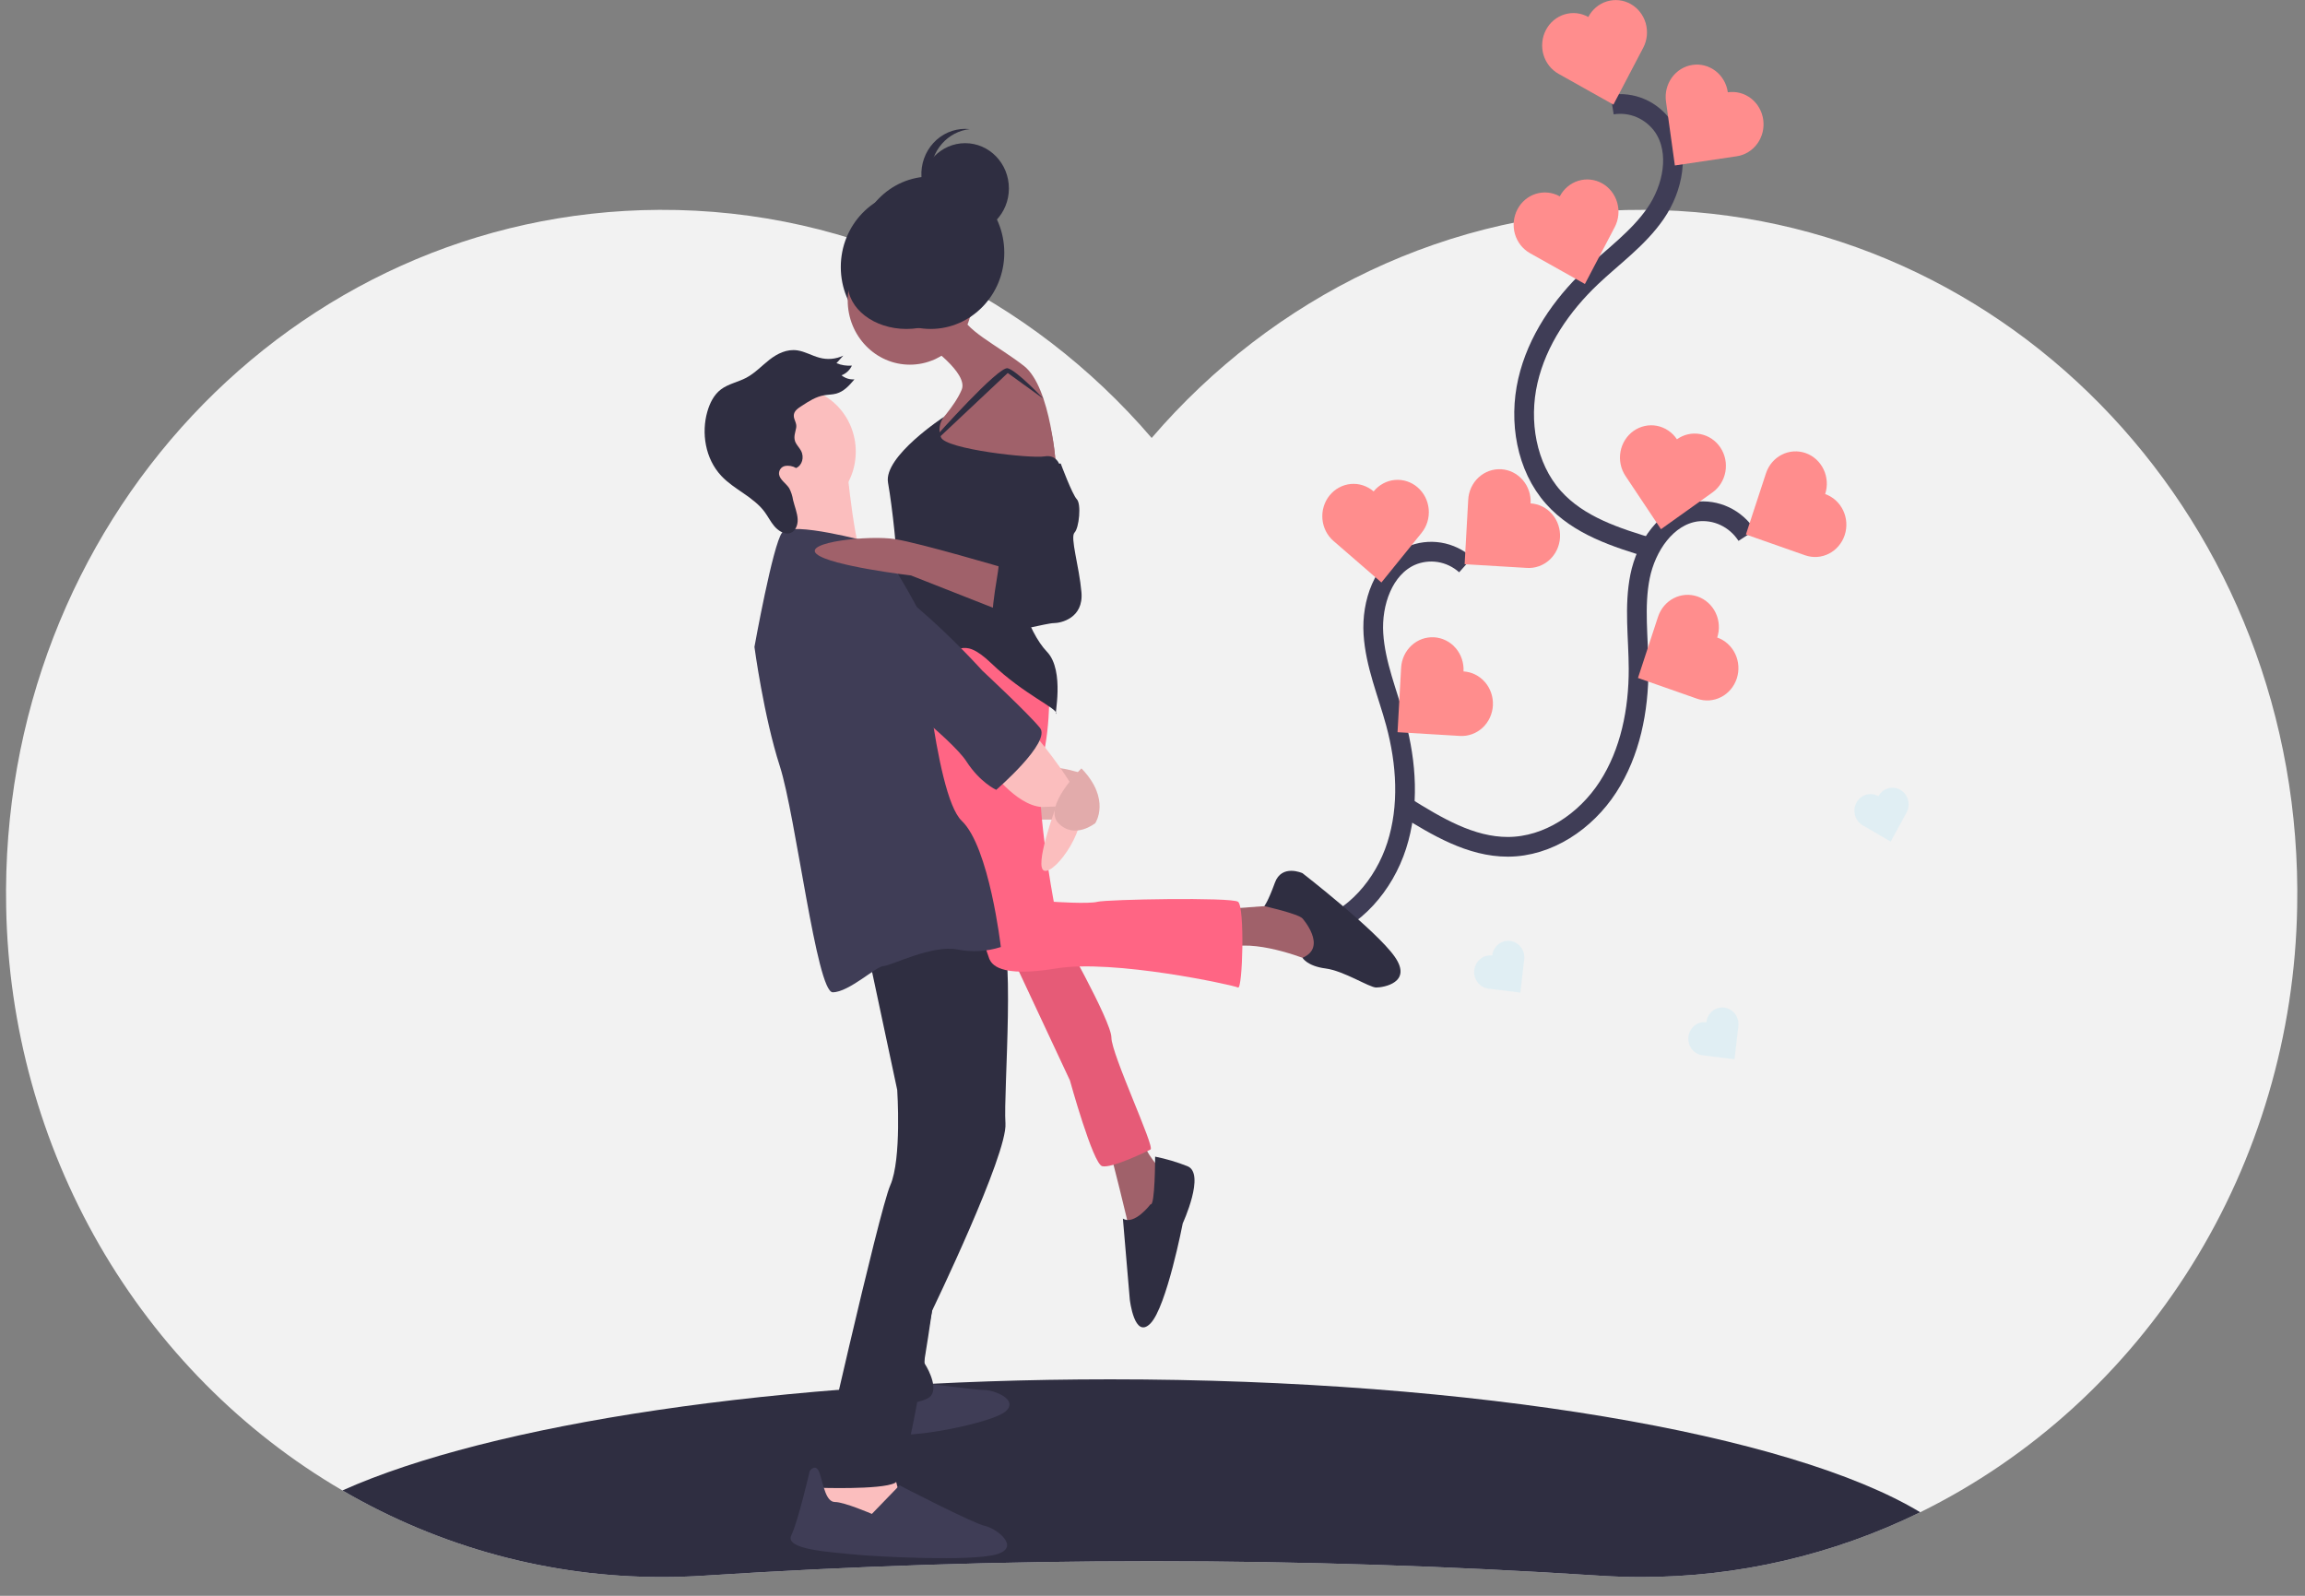 <svg width="117" height="81" viewBox="0 0 117 81" fill="none" xmlns="http://www.w3.org/2000/svg">
<rect x="0" y="0" width="117" height="81" fill="#808080" stroke="none"/>
<path d="M116.603 46.05C116.489 52.502 114.638 58.794 111.258 64.219C107.878 69.643 103.103 73.986 97.47 76.76C93.04 78.931 88.199 80.055 83.297 80.048C82.592 80.048 81.892 80.025 81.198 79.98C66.053 78.999 50.864 78.999 35.719 79.98C35.024 80.025 34.325 80.048 33.62 80.048C27.931 80.057 22.337 78.543 17.381 75.653C12.291 72.683 8.039 68.389 5.045 63.197C2.052 58.005 0.421 52.094 0.313 46.05C-0.056 26.624 14.811 10.741 33.464 10.652C43.398 10.605 52.326 15.088 58.458 22.23C64.59 15.088 73.518 10.605 83.452 10.652C102.105 10.741 116.972 26.624 116.603 46.05Z" fill="#F2F2F2"/>
<path d="M97.47 76.76C93.04 78.931 88.199 80.055 83.297 80.048C82.592 80.048 81.892 80.025 81.198 79.98C66.053 78.999 50.864 78.999 35.719 79.98C35.025 80.025 34.325 80.048 33.62 80.048C27.931 80.057 22.337 78.543 17.381 75.653C24.877 72.295 39.519 70.013 56.354 70.013C74.979 70.013 90.919 72.805 97.47 76.76Z" fill="#2F2E41"/>
<path d="M74.399 28.675C74.021 28.338 73.559 28.117 73.067 28.036C72.574 27.956 72.069 28.018 71.609 28.218C70.22 28.844 69.615 30.603 69.713 32.167C69.81 33.73 70.439 35.197 70.847 36.706C71.395 38.732 71.537 40.928 70.895 42.925C70.253 44.922 68.742 46.681 66.782 47.246C64.963 47.77 63.034 47.244 61.215 46.72" stroke="#3F3D56" stroke-miterlimit="10"/>
<path d="M77.692 25.551C77.705 25.336 77.676 25.121 77.607 24.917C77.539 24.713 77.432 24.526 77.294 24.365C77.155 24.204 76.987 24.073 76.8 23.979C76.612 23.885 76.409 23.831 76.201 23.818C75.993 23.806 75.784 23.836 75.587 23.907C75.391 23.978 75.209 24.088 75.054 24.231C74.898 24.375 74.772 24.548 74.681 24.742C74.59 24.936 74.538 25.147 74.526 25.362L74.343 28.638L77.51 28.827C77.718 28.839 77.926 28.809 78.123 28.738C78.319 28.667 78.501 28.557 78.656 28.414C78.812 28.27 78.938 28.097 79.029 27.903C79.12 27.709 79.173 27.498 79.185 27.283C79.197 27.068 79.168 26.853 79.099 26.649C79.031 26.446 78.924 26.259 78.785 26.098C78.647 25.937 78.479 25.806 78.291 25.712C78.104 25.618 77.9 25.564 77.692 25.551Z" fill="#FF8D8D"/>
<path d="M74.287 34.08C74.311 33.645 74.168 33.219 73.888 32.894C73.608 32.569 73.215 32.373 72.795 32.348C72.375 32.323 71.963 32.471 71.649 32.761C71.335 33.05 71.145 33.457 71.12 33.891L70.938 37.166L74.105 37.355C74.524 37.38 74.936 37.231 75.25 36.942C75.564 36.653 75.754 36.246 75.778 35.812C75.802 35.378 75.659 34.951 75.379 34.627C75.1 34.302 74.707 34.105 74.287 34.08Z" fill="#FF8D8D"/>
<path d="M69.724 24.944C69.565 24.805 69.38 24.701 69.181 24.636C68.983 24.571 68.773 24.547 68.566 24.566C68.358 24.585 68.156 24.646 67.972 24.746C67.787 24.845 67.623 24.982 67.489 25.147C67.355 25.312 67.254 25.503 67.192 25.709C67.129 25.914 67.107 26.131 67.125 26.345C67.143 26.56 67.203 26.769 67.299 26.96C67.395 27.151 67.527 27.32 67.687 27.459L70.119 29.566L72.156 27.051C72.29 26.886 72.391 26.695 72.454 26.489C72.516 26.284 72.539 26.067 72.521 25.853C72.502 25.638 72.444 25.429 72.347 25.238C72.251 25.047 72.119 24.877 71.959 24.739C71.8 24.6 71.615 24.496 71.416 24.431C71.218 24.367 71.008 24.343 70.801 24.362C70.593 24.381 70.391 24.442 70.207 24.542C70.022 24.642 69.858 24.778 69.724 24.944H69.724Z" fill="#FF8D8D"/>
<path d="M88.665 27.182C88.387 26.753 87.999 26.413 87.545 26.199C87.091 25.985 86.588 25.907 86.093 25.972C84.593 26.193 83.558 27.723 83.248 29.256C82.939 30.79 83.169 32.377 83.173 33.943C83.18 36.048 82.751 38.204 81.618 39.951C80.485 41.699 78.575 42.979 76.541 42.983C74.653 42.987 72.928 41.949 71.309 40.943" stroke="#3F3D56" stroke-miterlimit="10"/>
<path d="M92.644 25.078C92.711 24.874 92.738 24.659 92.725 24.444C92.711 24.229 92.656 24.019 92.564 23.825C92.472 23.632 92.344 23.46 92.188 23.317C92.031 23.175 91.849 23.067 91.652 22.997C91.454 22.928 91.246 22.9 91.038 22.914C90.83 22.928 90.627 22.984 90.441 23.08C90.254 23.175 90.087 23.307 89.95 23.469C89.812 23.631 89.707 23.82 89.64 24.024L88.621 27.13L91.624 28.185C91.821 28.254 92.03 28.283 92.238 28.269C92.446 28.255 92.649 28.198 92.835 28.103C93.022 28.008 93.189 27.875 93.326 27.713C93.464 27.551 93.569 27.363 93.636 27.159C93.703 26.955 93.73 26.739 93.717 26.524C93.703 26.309 93.649 26.099 93.556 25.906C93.464 25.713 93.336 25.54 93.18 25.398C93.023 25.256 92.841 25.148 92.644 25.078Z" fill="#FF8D8D"/>
<path d="M87.165 32.36C87.3 31.948 87.272 31.498 87.086 31.108C86.9 30.717 86.571 30.42 86.173 30.28C85.775 30.14 85.339 30.169 84.962 30.362C84.585 30.554 84.297 30.894 84.161 31.306L83.142 34.413L86.146 35.467C86.544 35.607 86.98 35.578 87.357 35.385C87.734 35.193 88.022 34.853 88.157 34.441C88.292 34.029 88.264 33.578 88.078 33.188C87.892 32.798 87.564 32.5 87.165 32.36Z" fill="#FF8D8D"/>
<path d="M85.12 22.297C85.002 22.12 84.851 21.968 84.676 21.851C84.501 21.734 84.306 21.653 84.101 21.614C83.896 21.575 83.685 21.578 83.482 21.624C83.278 21.669 83.085 21.755 82.913 21.877C82.742 22 82.595 22.156 82.482 22.337C82.369 22.518 82.291 22.72 82.254 22.932C82.216 23.144 82.219 23.361 82.263 23.572C82.307 23.783 82.39 23.983 82.509 24.16L84.31 26.861L86.921 24.998C87.267 24.751 87.504 24.372 87.58 23.944C87.656 23.516 87.565 23.074 87.326 22.716C87.087 22.358 86.721 22.113 86.307 22.034C85.893 21.956 85.466 22.05 85.12 22.297Z" fill="#FF8D8D"/>
<path d="M81.829 5.311C82.323 5.231 82.827 5.294 83.287 5.494C83.748 5.694 84.145 6.022 84.435 6.442C85.296 7.731 84.915 9.556 84.036 10.832C83.158 12.108 81.876 13.012 80.761 14.072C79.263 15.497 78.024 17.286 77.553 19.334C77.083 21.381 77.472 23.699 78.85 25.247C80.13 26.683 82.038 27.287 83.851 27.833" stroke="#3F3D56" stroke-miterlimit="10"/>
<path d="M80.62 0.862C80.719 0.672 80.854 0.505 81.016 0.369C81.177 0.234 81.363 0.132 81.563 0.071C81.763 0.01 81.972 -0.01 82.179 0.012C82.386 0.034 82.587 0.099 82.77 0.202C82.953 0.304 83.115 0.443 83.246 0.611C83.377 0.778 83.475 0.97 83.535 1.177C83.594 1.384 83.613 1.6 83.592 1.814C83.57 2.029 83.508 2.236 83.408 2.426L81.896 5.31L79.108 3.746C78.925 3.643 78.763 3.504 78.632 3.337C78.501 3.169 78.403 2.977 78.343 2.77C78.284 2.564 78.265 2.347 78.287 2.133C78.308 1.919 78.37 1.711 78.47 1.521C78.569 1.332 78.703 1.165 78.865 1.029C79.027 0.894 79.213 0.792 79.413 0.731C79.612 0.67 79.822 0.65 80.029 0.672C80.236 0.694 80.437 0.759 80.62 0.862V0.862Z" fill="#FF8D8D"/>
<path d="M79.173 9.967C79.272 9.777 79.407 9.61 79.569 9.474C79.73 9.339 79.916 9.237 80.116 9.176C80.316 9.115 80.525 9.095 80.732 9.117C80.939 9.14 81.14 9.204 81.323 9.307C81.506 9.409 81.668 9.548 81.799 9.716C81.93 9.883 82.028 10.076 82.088 10.282C82.147 10.489 82.166 10.705 82.145 10.919C82.123 11.134 82.061 11.341 81.961 11.531L80.449 14.415L77.661 12.851C77.478 12.748 77.316 12.609 77.185 12.442C77.054 12.274 76.956 12.082 76.896 11.875C76.837 11.669 76.818 11.452 76.84 11.238C76.861 11.024 76.923 10.816 77.023 10.627C77.122 10.437 77.256 10.27 77.418 10.134C77.58 9.999 77.766 9.897 77.966 9.836C78.165 9.775 78.375 9.755 78.582 9.777C78.789 9.8 78.99 9.864 79.173 9.967L79.173 9.967Z" fill="#FF8D8D"/>
<path d="M87.703 4.685C87.91 4.654 88.12 4.666 88.322 4.719C88.524 4.772 88.713 4.866 88.88 4.995C89.047 5.124 89.188 5.286 89.294 5.471C89.4 5.657 89.471 5.862 89.5 6.075C89.53 6.288 89.519 6.506 89.467 6.715C89.415 6.923 89.325 7.12 89.2 7.292C89.075 7.465 88.918 7.61 88.739 7.72C88.56 7.83 88.361 7.902 88.155 7.932L85.015 8.399L84.564 5.152C84.504 4.721 84.612 4.284 84.864 3.935C85.116 3.587 85.491 3.357 85.908 3.295C86.324 3.233 86.747 3.344 87.084 3.605C87.421 3.866 87.644 4.254 87.703 4.685Z" fill="#FF8D8D"/>
<path d="M54.718 40.03H51.796V41.602H54.718V40.03Z" fill="#FBBEBE"/>
<path opacity="0.1" d="M54.718 40.03H51.796V41.602H54.718V40.03Z" fill="black"/>
<path d="M46.419 17.422C48.484 17.422 50.159 15.69 50.159 13.553C50.159 11.417 48.484 9.685 46.419 9.685C44.353 9.685 42.678 11.417 42.678 13.553C42.678 15.69 44.353 17.422 46.419 17.422Z" fill="#2F2E41"/>
<path d="M54.893 39.245C54.893 39.245 53.724 38.882 53.49 39.003C53.257 39.124 54.309 40.091 54.309 40.091L54.893 39.245Z" fill="#FBBEBE"/>
<path opacity="0.1" d="M54.893 39.245C54.893 39.245 53.724 38.882 53.49 39.003C53.257 39.124 54.309 40.091 54.309 40.091L54.893 39.245Z" fill="black"/>
<path d="M46.828 70.195C46.828 70.195 49.516 70.557 49.984 70.557C50.451 70.557 51.737 71.041 51.036 71.645C50.334 72.25 45.893 73.096 45.308 72.734C44.724 72.371 43.906 71.283 44.49 71.162C45.075 71.041 46.828 70.195 46.828 70.195Z" fill="#3F3D56"/>
<path d="M42.035 74.668L41.1 76.361L42.269 76.965L44.49 77.449L45.659 75.877L45.191 74.064L42.035 74.668Z" fill="#FBBEBE"/>
<path d="M48.23 62.215C48.23 62.215 46.711 68.865 46.945 69.228C47.178 69.59 47.646 70.557 47.178 70.92C46.711 71.283 44.841 71.404 44.841 71.404L45.425 67.898L46.243 63.666L48.23 62.215Z" fill="#2F2E41"/>
<path d="M44.023 48.191L45.542 55.324C45.542 55.324 45.776 58.83 45.191 60.16C44.607 61.49 41.451 75.514 41.451 75.514C41.451 75.514 44.724 75.635 45.425 75.272C46.127 74.91 47.309 66.536 47.309 66.536C47.309 66.536 51.153 58.588 51.036 57.017C50.919 55.445 51.617 47.461 50.625 46.859C49.633 46.257 44.023 48.191 44.023 48.191Z" fill="#2F2E41"/>
<path d="M44.256 76.844L45.659 75.393C45.659 75.393 49.399 77.328 49.984 77.449C50.568 77.57 51.854 78.537 50.568 78.9C49.282 79.262 44.49 79.02 43.321 78.9C42.152 78.779 39.815 78.658 40.165 77.932C40.516 77.207 41.1 74.668 41.1 74.668C41.1 74.668 41.423 74.206 41.612 74.8C41.802 75.393 41.919 76.24 42.386 76.24C42.854 76.24 44.256 76.844 44.256 76.844Z" fill="#3F3D56"/>
<path d="M62.257 46.136L65.53 45.894L67.751 47.103L67.517 48.554L66.582 48.795C66.582 48.795 64.01 47.707 62.491 48.07C60.971 48.433 62.257 46.136 62.257 46.136Z" fill="#A0616A"/>
<path d="M66.114 46.619C66.114 46.619 67.4 48.074 66.114 48.616C66.114 48.616 66.348 49.037 67.283 49.158C68.218 49.279 69.504 50.125 69.855 50.125C70.206 50.125 71.725 49.884 70.79 48.554C69.855 47.224 66.114 44.322 66.114 44.322C66.114 44.322 65.062 43.839 64.712 44.806C64.361 45.773 64.176 45.994 64.176 45.994C64.176 45.994 65.881 46.377 66.114 46.619Z" fill="#2F2E41"/>
<path d="M56.296 58.226C56.296 58.226 57.348 62.336 57.348 62.578C57.348 62.82 58.75 61.611 58.75 61.611L58.984 59.435C58.984 59.435 58.049 58.467 58.049 57.863C58.049 57.258 56.296 58.226 56.296 58.226Z" fill="#A0616A"/>
<path d="M58.4 61.127C58.4 61.127 57.581 62.215 56.997 61.853L57.348 65.963C57.348 65.963 57.581 68.019 58.4 67.172C59.218 66.326 60.036 62.094 60.036 62.094C60.036 62.094 61.205 59.556 60.27 59.193C59.739 58.983 59.192 58.821 58.633 58.709C58.633 58.709 58.633 61.248 58.4 61.127Z" fill="#2F2E41"/>
<path d="M50.802 47.345L54.309 54.84C54.309 54.84 55.477 59.072 55.945 59.193C56.413 59.314 58.166 58.467 58.4 58.346C58.633 58.226 56.413 53.511 56.413 52.664C56.413 51.818 53.724 47.103 53.724 47.103L50.802 47.345Z" fill="#FF6584"/>
<path opacity="0.1" d="M50.802 47.345L54.309 54.84C54.309 54.84 55.477 59.072 55.945 59.193C56.413 59.314 58.166 58.467 58.4 58.346C58.633 58.226 56.413 53.511 56.413 52.664C56.413 51.818 53.724 47.103 53.724 47.103L50.802 47.345Z" fill="black"/>
<path d="M53.257 34.288C53.257 34.288 53.373 36.827 52.906 38.519C52.438 40.212 53.49 45.773 53.49 45.773C53.49 45.773 55.244 45.894 55.711 45.773C56.179 45.652 62.491 45.531 62.842 45.773C63.192 46.015 63.075 50.246 62.842 50.125C62.608 50.005 56.529 48.675 53.607 49.158C50.685 49.642 50.334 48.916 50.218 48.675C50.101 48.433 48.114 41.904 48.114 41.904L47.412 38.761L46.477 35.376L47.062 32.111L53.257 34.288Z" fill="#FF6584"/>
<path d="M46.185 18.51C47.928 18.51 49.341 17.049 49.341 15.246C49.341 13.443 47.928 11.982 46.185 11.982C44.442 11.982 43.029 13.443 43.029 15.246C43.029 17.049 44.442 18.51 46.185 18.51Z" fill="#A0616A"/>
<path d="M40.282 26.187C42.025 26.187 43.438 24.726 43.438 22.923C43.438 21.12 42.025 19.659 40.282 19.659C38.539 19.659 37.126 21.12 37.126 22.923C37.126 24.726 38.539 26.187 40.282 26.187Z" fill="#FBBEBE"/>
<path d="M47.062 17.483C47.062 17.483 49.166 18.933 48.815 19.78C48.464 20.626 47.529 21.593 47.529 21.593L47.412 22.923L49.166 23.528L53.607 23.769C53.607 23.769 53.373 19.659 51.971 18.571C50.568 17.483 48.932 16.757 48.698 15.79C48.464 14.823 47.062 17.483 47.062 17.483Z" fill="#A0616A"/>
<path d="M52.861 20.465C52.096 18.987 49.944 19.166 49.498 20.778C49.439 20.973 49.421 21.179 49.444 21.382C49.468 21.585 49.532 21.78 49.633 21.956C50.451 23.407 51.036 24.495 51.036 24.495L53.607 24.253C53.607 24.253 53.658 22.004 52.861 20.465Z" fill="#A0616A"/>
<path d="M47.913 21.16C47.913 21.16 44.841 23.165 45.075 24.495C45.308 25.825 45.542 28.122 45.542 28.968C45.542 29.814 46.36 32.474 47.529 32.958C48.698 33.441 48.698 32.111 50.334 33.683C51.971 35.255 53.724 35.98 53.607 36.222C53.49 36.464 54.075 34.046 53.14 33.079C52.205 32.111 51.153 29.331 52.088 28.122C53.023 26.913 53.841 23.769 53.841 23.769C53.841 23.769 53.724 23.044 53.023 23.165C52.322 23.286 47.997 22.802 47.763 22.198C47.695 22.027 47.673 21.84 47.699 21.657C47.726 21.474 47.8 21.302 47.913 21.16Z" fill="#2F2E41"/>
<path d="M47.477 22.185C47.477 22.185 50.685 18.571 51.153 18.692C51.62 18.812 52.967 20.243 52.967 20.243L51.153 18.933L47.477 22.389L47.477 22.185Z" fill="#2F2E41"/>
<path d="M42.971 23.527C42.971 23.527 43.41 28.417 44.008 28.874C44.607 29.331 39.464 29.21 39.464 29.21C39.464 29.21 40.633 25.462 39.931 24.978C39.23 24.495 42.971 23.527 42.971 23.527Z" fill="#FBBEBE"/>
<path d="M44.139 27.517C44.139 27.517 40.165 26.429 39.698 27.034C39.23 27.638 38.295 32.837 38.295 32.837C38.295 32.837 38.763 36.343 39.581 38.882C40.399 41.421 41.451 50.367 42.269 50.367C43.087 50.367 44.49 49.037 44.841 49.037C45.191 49.037 47.295 47.949 48.581 48.191C49.32 48.341 50.083 48.3 50.802 48.07C50.802 48.07 50.218 42.992 48.815 41.662C47.412 40.333 46.711 31.144 46.711 31.144C46.711 31.144 44.724 27.275 44.139 27.517Z" fill="#3F3D56"/>
<path d="M50.218 39.003C50.218 39.003 51.547 40.868 52.869 40.963L53.607 40.937C53.607 40.937 52.438 44.081 53.023 44.201C53.607 44.322 55.361 41.904 54.776 40.574C54.192 39.245 52.438 37.189 52.438 37.189L50.218 39.003Z" fill="#FBBEBE"/>
<path d="M54.893 39.003C54.893 39.003 52.906 40.937 53.724 41.783C54.542 42.63 55.594 41.783 55.594 41.783C55.594 41.783 56.413 40.574 54.893 39.003Z" fill="#FBBEBE"/>
<path opacity="0.1" d="M54.893 39.003C54.893 39.003 52.906 40.937 53.724 41.783C54.542 42.63 55.594 41.783 55.594 41.783C55.594 41.783 56.413 40.574 54.893 39.003Z" fill="black"/>
<path d="M47.237 16.697C49.303 16.697 50.977 14.965 50.977 12.828C50.977 10.691 49.303 8.959 47.237 8.959C45.171 8.959 43.496 10.691 43.496 12.828C43.496 14.965 45.171 16.697 47.237 16.697Z" fill="#2F2E41"/>
<path d="M48.99 11.861C50.217 11.861 51.211 10.832 51.211 9.564C51.211 8.295 50.217 7.267 48.99 7.267C47.764 7.267 46.769 8.295 46.769 9.564C46.769 10.832 47.764 11.861 48.99 11.861Z" fill="#2F2E41"/>
<path d="M47.237 8.838C47.237 8.271 47.44 7.724 47.807 7.302C48.174 6.88 48.679 6.614 49.224 6.554C49.146 6.546 49.068 6.541 48.99 6.541C48.689 6.541 48.39 6.604 48.113 6.727C47.836 6.85 47.586 7.031 47.378 7.257C47.17 7.483 47.01 7.751 46.905 8.043C46.801 8.336 46.755 8.648 46.771 8.959C46.787 9.271 46.864 9.576 46.998 9.856C47.131 10.135 47.319 10.384 47.548 10.586C47.778 10.789 48.044 10.941 48.333 11.033C48.621 11.125 48.924 11.155 49.224 11.123C48.679 11.063 48.174 10.796 47.807 10.375C47.44 9.953 47.237 9.406 47.237 8.838Z" fill="#2F2E41"/>
<path d="M46.01 16.697C47.656 16.697 48.99 15.668 48.99 14.4C48.99 13.131 47.656 12.102 46.01 12.102C44.363 12.102 43.029 13.131 43.029 14.4C43.029 15.668 44.363 16.697 46.01 16.697Z" fill="#2F2E41"/>
<path d="M40.414 21.711C40.373 21.938 40.275 22.166 40.358 22.4C40.419 22.573 40.567 22.71 40.656 22.874C40.836 23.204 40.717 23.627 40.408 23.756C40.234 23.653 40.031 23.617 39.834 23.656C39.744 23.677 39.665 23.731 39.612 23.808C39.558 23.886 39.534 23.98 39.544 24.075C39.585 24.354 39.9 24.533 40.06 24.782C40.158 24.969 40.224 25.172 40.255 25.381C40.334 25.707 40.473 26.031 40.489 26.357C40.505 26.683 40.351 27.028 40.038 27.075C39.775 27.114 39.492 26.93 39.302 26.706C39.112 26.482 38.984 26.216 38.809 25.981C38.243 25.215 37.275 24.858 36.62 24.163C35.78 23.272 35.602 21.953 35.902 20.901C36.028 20.459 36.237 20.037 36.592 19.768C36.964 19.485 37.462 19.395 37.879 19.175C38.325 18.939 38.667 18.563 39.061 18.256C39.456 17.949 39.944 17.703 40.482 17.786C40.858 17.843 41.214 18.055 41.587 18.155C41.992 18.269 42.423 18.232 42.804 18.051L42.458 18.435C42.707 18.537 42.975 18.579 43.242 18.558C43.135 18.786 42.946 18.962 42.716 19.05C42.902 19.201 43.136 19.274 43.372 19.255C43.115 19.558 42.839 19.874 42.444 19.98C42.25 20.032 42.038 20.029 41.838 20.063C41.412 20.135 41.052 20.368 40.704 20.597C40.521 20.717 40.291 20.853 40.292 21.102C40.293 21.31 40.456 21.479 40.414 21.711Z" fill="#2F2E41"/>
<path d="M41.802 28.726C41.802 28.726 40.75 32.716 42.62 33.562C44.49 34.408 48.347 37.552 49.049 38.64C49.75 39.728 50.568 40.091 50.568 40.091C50.568 40.091 53.374 37.673 52.789 36.947C52.205 36.222 49.867 34.046 49.867 34.046C49.867 34.046 43.906 27.396 41.802 28.726Z" fill="#3F3D56"/>
<path d="M51.036 28.847C51.036 28.847 46.741 27.577 45.44 27.366C44.139 27.154 40.75 27.517 41.451 28.122C42.152 28.726 46.243 29.21 46.243 29.21L51.153 31.144L51.036 28.847Z" fill="#A0616A"/>
<path d="M51.036 23.89C51.036 23.89 51.386 26.308 51.386 27.154C51.386 28.001 51.971 28.726 51.503 28.726C51.036 28.726 50.685 28.243 50.685 28.726C50.685 29.21 49.984 32.111 50.685 32.111C51.386 32.111 53.14 31.628 53.49 31.628C53.841 31.628 55.01 31.386 54.893 30.056C54.776 28.726 54.309 27.275 54.542 27.034C54.776 26.792 54.893 25.583 54.659 25.341C54.425 25.099 53.841 23.527 53.841 23.527L51.036 23.89Z" fill="#2F2E41"/>
<g opacity="0.3">
<path opacity="0.3" d="M75.742 48.499C75.527 48.472 75.309 48.535 75.139 48.674C74.968 48.813 74.857 49.016 74.831 49.239C74.805 49.462 74.866 49.687 75.001 49.864C75.135 50.041 75.331 50.155 75.547 50.182L77.174 50.384L77.369 48.701C77.382 48.591 77.374 48.479 77.345 48.371C77.316 48.264 77.266 48.164 77.2 48.077C77.133 47.989 77.051 47.916 76.957 47.861C76.864 47.807 76.76 47.772 76.653 47.759C76.547 47.746 76.438 47.754 76.335 47.784C76.231 47.814 76.134 47.865 76.05 47.934C75.965 48.003 75.894 48.088 75.842 48.185C75.789 48.282 75.755 48.389 75.742 48.499Z" fill="#33CAFF"/>
</g>
<g opacity="0.3">
<path opacity="0.3" d="M95.348 40.414C95.159 40.304 94.935 40.276 94.726 40.336C94.517 40.397 94.339 40.541 94.233 40.736C94.126 40.932 94.099 41.163 94.157 41.38C94.216 41.596 94.354 41.78 94.543 41.89L95.971 42.722L96.775 41.246C96.828 41.149 96.862 41.042 96.875 40.932C96.888 40.821 96.88 40.709 96.851 40.602C96.822 40.495 96.773 40.394 96.707 40.306C96.641 40.219 96.558 40.146 96.464 40.091C96.371 40.036 96.267 40.001 96.16 39.988C96.053 39.974 95.945 39.983 95.841 40.013C95.738 40.043 95.641 40.094 95.556 40.163C95.472 40.231 95.401 40.317 95.348 40.414Z" fill="#33CAFF"/>
</g>
<g opacity="0.3">
<path opacity="0.3" d="M86.613 51.884C86.506 51.871 86.398 51.88 86.294 51.91C86.191 51.94 86.094 51.99 86.009 52.059C85.925 52.128 85.854 52.213 85.801 52.31C85.749 52.407 85.715 52.514 85.702 52.625C85.689 52.735 85.698 52.847 85.727 52.954C85.755 53.061 85.805 53.161 85.871 53.249C85.938 53.337 86.02 53.41 86.114 53.464C86.208 53.519 86.311 53.554 86.418 53.567L88.044 53.769L88.24 52.086C88.266 51.863 88.205 51.639 88.071 51.462C87.936 51.285 87.74 51.171 87.524 51.144C87.308 51.117 87.091 51.18 86.92 51.319C86.749 51.458 86.639 51.661 86.613 51.884Z" fill="#33CAFF"/>
</g>
</svg>
